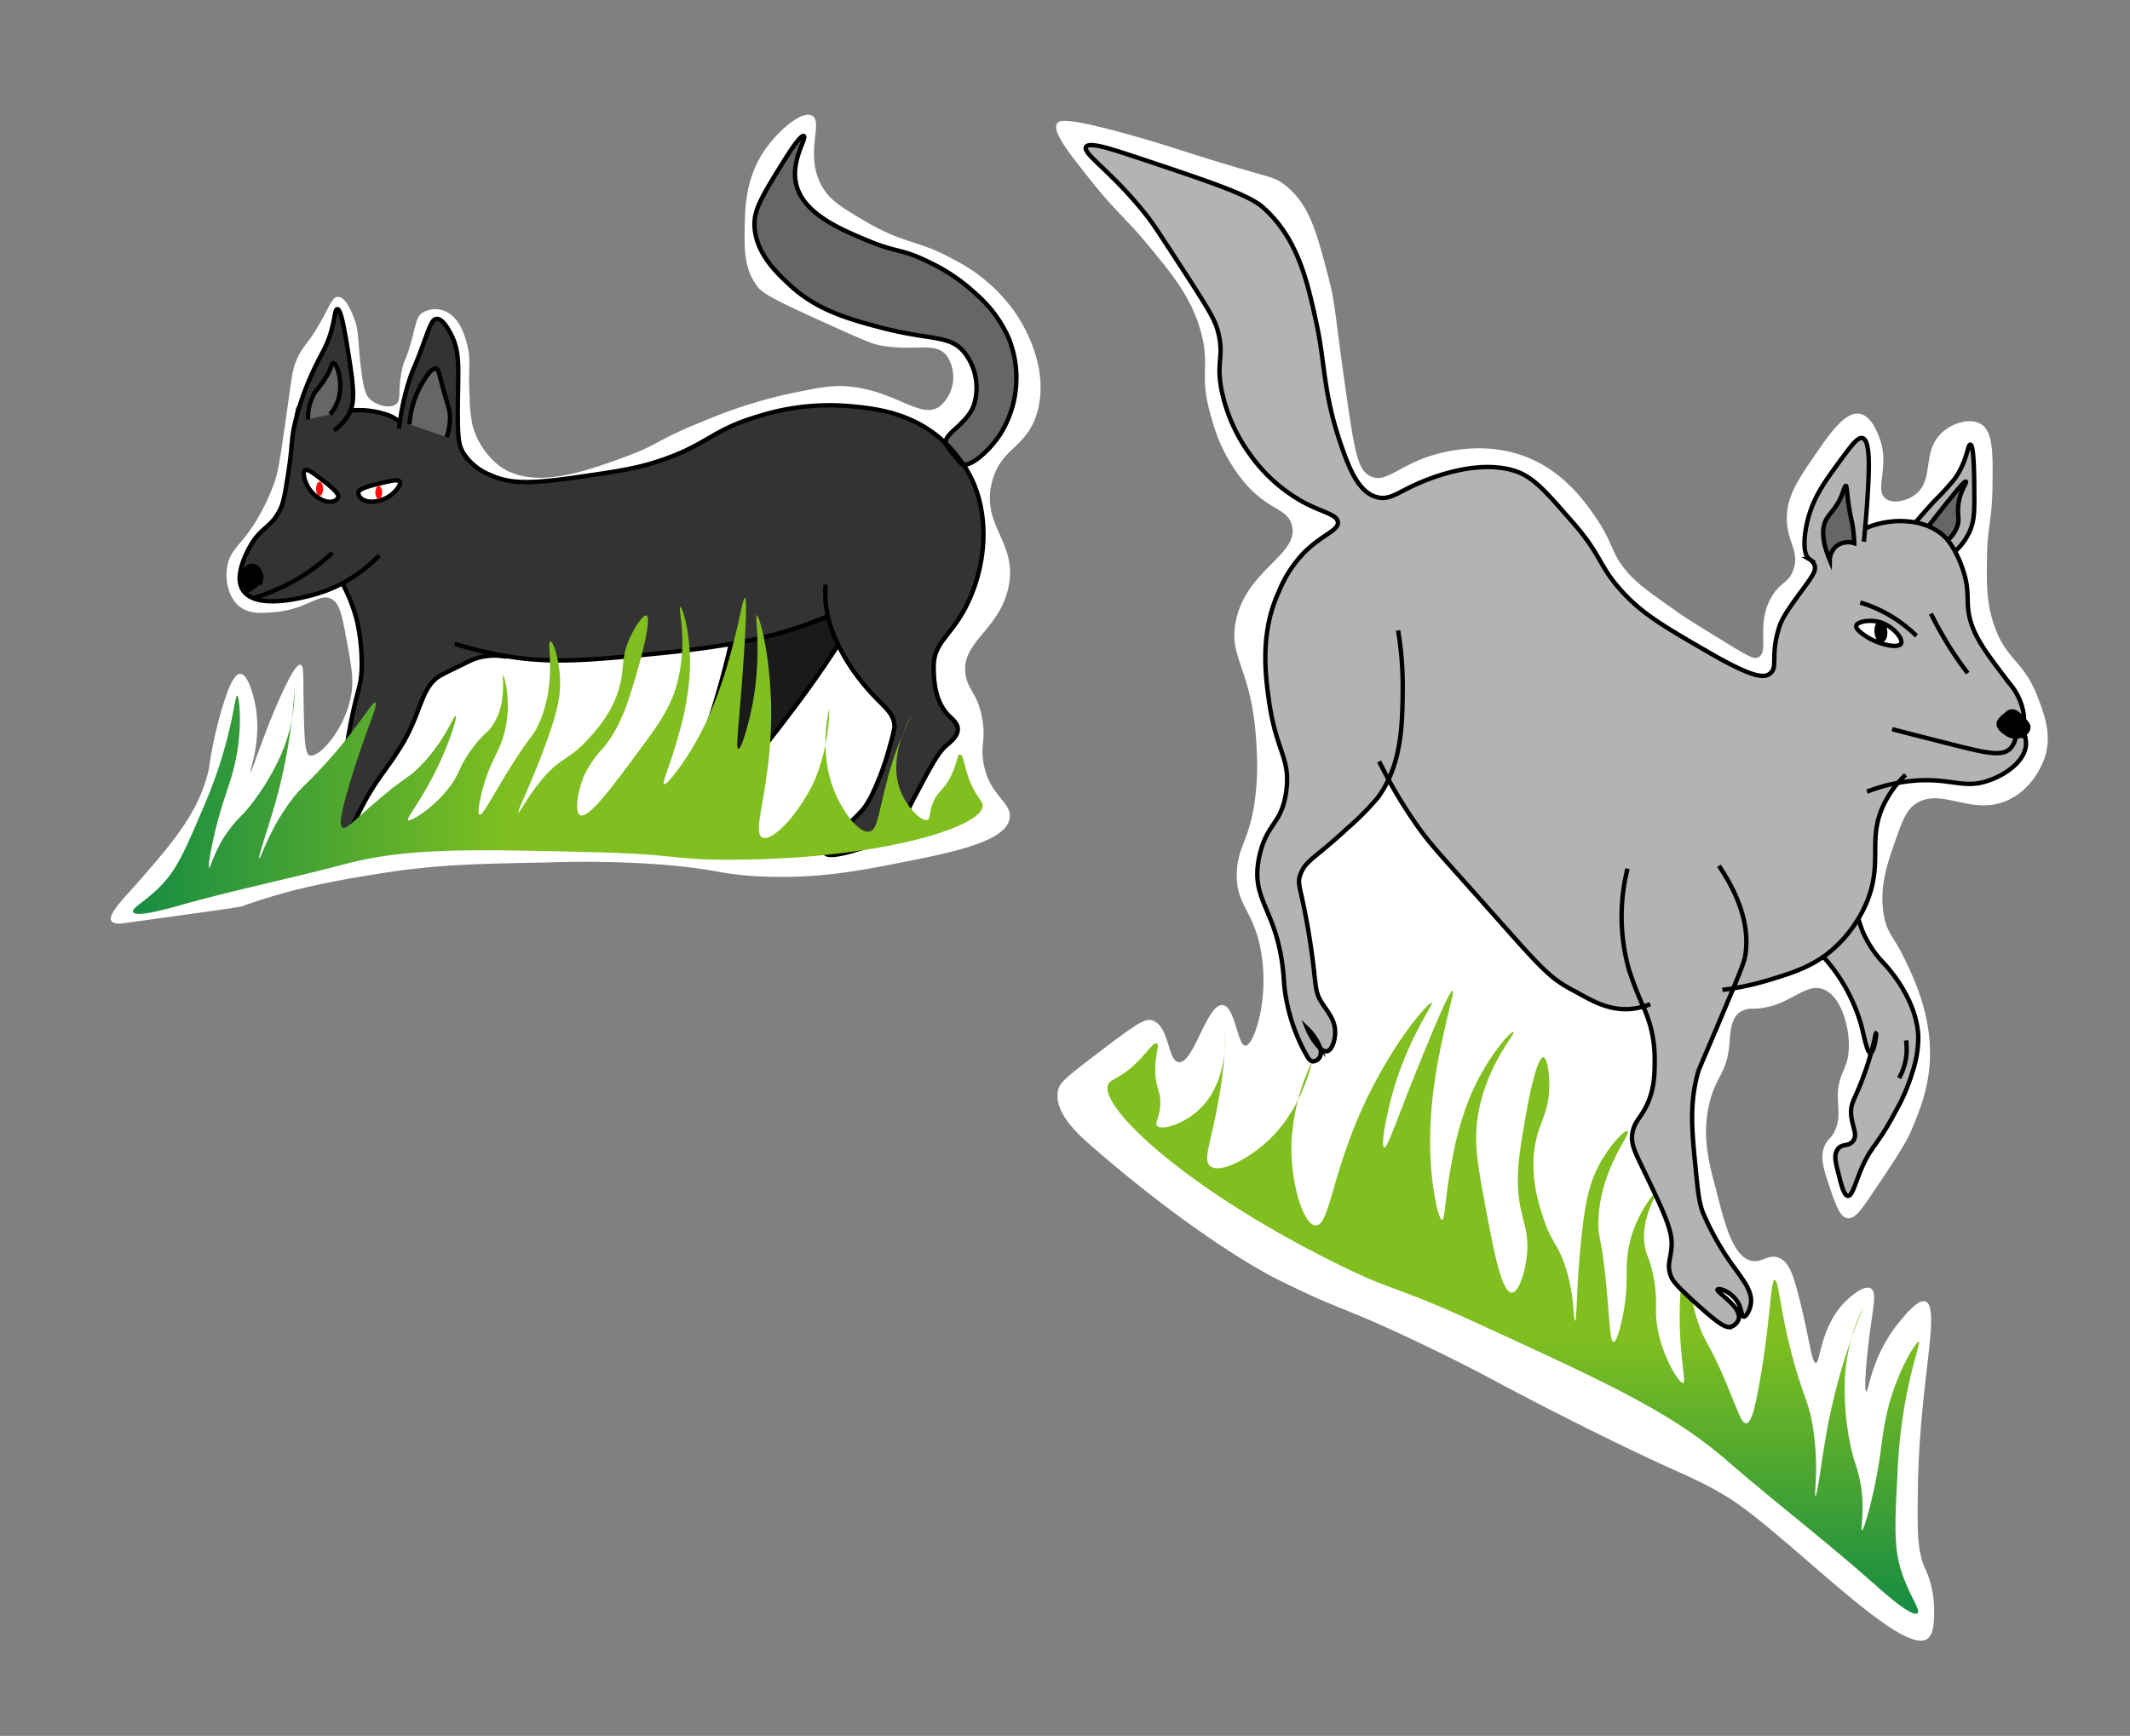 <svg id="Capa_1" data-name="Capa 1" xmlns="http://www.w3.org/2000/svg" xmlns:xlink="http://www.w3.org/1999/xlink" viewBox="0 0 363.57 296.36"><rect x="0" y="0" width="363.57" height="296.36" fill="#808080" stroke="none"/><defs><style>.cls-1,.cls-6{fill:#fff;}.cls-2{fill:#1a1a1a;}.cls-3,.cls-9{fill:#666;}.cls-4{fill:#333;}.cls-5{fill:none;}.cls-5,.cls-6,.cls-8,.cls-9{stroke:#000;stroke-miterlimit:10;stroke-width:0.75px;}.cls-7{fill:url(#Degradado_sin_nombre_57);}.cls-10{fill:#fa0f0c;}.cls-11{fill:url(#Degradado_sin_nombre_57-2);}.cls-12{fill:#b3b3b3;}</style><linearGradient id="Degradado_sin_nombre_57" x1="22.62" y1="129.04" x2="167.64" y2="129.04" gradientUnits="userSpaceOnUse"><stop offset="0" stop-color="#168c43"/><stop offset="0.45" stop-color="#80bf1f"/></linearGradient><linearGradient id="Degradado_sin_nombre_57-2" x1="258.28" y1="275.51" x2="258.28" y2="169.16" xlink:href="#Degradado_sin_nombre_57"/></defs><title>leyendas 2 del mapa</title><path class="cls-1" d="M21.17,157.61c13.13-1.81,19.7-2.72,20.1-2.87,8.5-3.05,15.52-4.32,23.59-5.61,9.65-1.55,16.81-1.66,28.47-1.88a177.45,177.45,0,0,1,19.85.38c9.49.78,9.7,1.69,16.72,2,9.44.42,16.36-.89,23.23-2.24,9.37-1.84,18.64-3.66,19.22-7.74.39-2.75-3.55-3.76-4.49-9.49-.52-3.16.48-4-.25-7.74-.8-4-2.26-4.47-2.75-7-1.1-5.72,5.59-7.65,7.24-15,1.77-7.85-4.77-10.59-2.75-18.23,1.61-6,6-5.6,7.75-12,2.1-7.88-2.82-15.33-3.75-16.73a28.56,28.56,0,0,0-10.74-9.24c-5.78-3.24-8.06-2.42-15-6.49-4.09-2.41-6.16-3.67-7.49-6.25-2.75-5.33.45-10.67-1.5-11.73-1.74-.95-5.74,2.53-8,5.74-3.31,4.74-3.42,9.79-3.49,12.74-.1,4.06-.17,7.47,2,10.48.8,1.11,1.68,1.86,10.23,5.74,6.21,2.82,9.32,4.23,10.74,4.5,6.1,1.13,9.47-.71,11.49,1.75a6.59,6.59,0,0,1-1.25,8.74c-3.37,2.22-7.57-2.93-16-3.5-2.58-.17-4.89.3-9.49,1.25a81.48,81.48,0,0,0-14.23,4.49c-8.81,3.51-8,4.14-13.74,6.25-7.07,2.59-15.65,5.73-21.47,1.74a13.23,13.23,0,0,1-4.74-7,23.1,23.1,0,0,1-.5-4.74c-.31-5.68.26-6.32-.38-8.87-.37-1.48-1.26-5-4-6a4.16,4.16,0,0,0-3.75.38c-.94.69-.94,1.57-1.75,4.49-1,3.82-1.33,3.32-1.74,5.49-.67,3.49,0,4.87-1,5.62s-3.16.24-4.37-.87c-.67-.61-1.22-1.53-1.75-7-.37-3.85-.24-4.9-1-6.87-.34-.87-1.41-3.65-2.74-3.62-.93,0-1.33,1.36-2.88,4.12-2.31,4.14-3,4-4.12,6.49-.7,1.59-.82,2.52-1.49,7.37-1.53,11-1.83,12.3-2.5,14.1a37.25,37.25,0,0,1-3.25,6.62c-2.48,3.84-4.08,4.45-4.62,7.12-.45,2.24,0,5.35,2,7,1.73,1.4,4,1.19,6.12,1,5.63-.52,7.45-3.32,9.61-2.25,1.43.71,1.83,2.85,2.62,7.12s1.24,6.64.75,9.36c-1.05,5.82-5.53,10.83-7.11,10.24-.82-.31-.89-3.29-1-9.24-.08-4.28.07-6.09-.5-6.24-.85-.23-2.52,3.41-3.75,6.11C44.75,126,43,131.83,42.76,131.77s2.06-5.44.75-11.73c-.13-.62-1.06-5-2.49-5-1.23,0-2.25,3.12-3.12,5.87a73.21,73.21,0,0,0-2.25,10.36c-1.52,7.09-6.11,12.44-11,18.11-3.07,3.57-6.39,6.67-5.62,7.86C19.43,157.84,20.68,157.68,21.17,157.61Z"/><path class="cls-2" d="M142.55,108.93c.18.44.38.85.57,1.25l-.08,0c-.46.72-1.15,1.76-2,3-2.7,4-5,7.11-8.2,11.22-7.73,10-6.76,8.25-8.19,10.47-3.93,6-4.66,9.25-7.56,9.7-2.24.37-4.9-1.08-5.29-2.79s1.78-3.11,4-5.94c1.76-2.24,2.84-5.42,5-11.76a144.79,144.79,0,0,0,4-14.21,71.09,71.09,0,0,0,11.56-2.84c2.07-.7,3.79-1.37,5-1.89.05.23.1.47.17.71A21,21,0,0,0,142.55,108.93Z"/><path class="cls-3" d="M128.79,37.94c.08-2.49,1.67-5.06,4.84-10.18.67-1.07,3-4.81,3.57-4.54s-2.26,4.21-1.29,8.25c1.2,5.08,7.82,7.81,12.45,9.71s5.56,1.26,10.21,3.57a31,31,0,0,1,8.07,5.49,21.44,21.44,0,0,1,5.52,7.46,18.17,18.17,0,0,1-1.46,16.49c-1.91,2.84-4.85,5.4-6.26,5.1h0a20.69,20.69,0,0,0-3-3.63c-.29-1.66,3.47-3.16,4.74-6.31a9.78,9.78,0,0,0-1.47-9.06c-2.5-3.22-5.75-2.1-14.39-4.38C145,54.5,139.46,53,134.77,48.64,132.67,46.67,128.61,42.9,128.79,37.94Z"/><path class="cls-4" d="M57.6,52.78c.7-.05,1.43,4.7,2.09,8.89.77,4.92.78,6.89.16,8.41a14.75,14.75,0,0,1,5.64.55,6.57,6.57,0,0,1,1.65.65,6.11,6.11,0,0,1,1.1.78h0a41.6,41.6,0,0,1,1.79-7.69c.6-1.75.52-1.13,1.84-4.64,1.42-3.8,1.76-5.18,2.59-5.28,1.14-.15,2.32,2.27,2.59,2.8,1.53,3.14,1.11,5.67,1.07,12.94,0,4.57.13,5.84,1,7.24a9.77,9.77,0,0,0,4.54,3.66c3.18,1.45,6.43,1.6,14.46.43,6.51-.93,9.76-1.41,13.27-2.47,9.36-2.88,9.59-5.5,18.12-8A40.23,40.23,0,0,1,145,69.34c4.13.37,10.46,1,15.86,5.82l.53.5a.53.53,0,0,0,0,.16,17.8,17.8,0,0,0,1.52,2,10.37,10.37,0,0,0,1.23,1.41l.21.07h0a20.41,20.41,0,0,1,1.74,3.2c3.07,7.27,1.66,16.08-1.94,22.23-2.42,4.13-4.77,5.24-4.86,8.84,0,1.38-.15,5.93,2.59,8.64.6.58,1.48,1.24,1.52,2.26,0,1.26-1.2,2.15-2.06,2.92-1.38,1.21-2.68,3.69-5.29,8.63-2.25,4.27-2.09,5.05-3.66,6.36-1.41,1.18-2.83,1.63-5.18,2.38-1.4.44-5.93,1.88-6.47.86-.43-.78,1.64-2.77,3.24-4.32a26.64,26.64,0,0,0,3.34-3.23,15.67,15.67,0,0,0,1.72-3,45.61,45.61,0,0,0,2.81-7.88,24.28,24.28,0,0,0,.75-3.12c-.09-3-2.72-3.59-6.68-9.07a31.62,31.62,0,0,1-2.89-4.79c-.19-.4-.39-.81-.57-1.25a21,21,0,0,1-1.07-3c-.07-.24-.12-.48-.17-.71-1.22.52-2.94,1.19-5,1.89a71.09,71.09,0,0,1-11.56,2.84c-3.2.55-7.15,1.1-12.07,1.59-11.9,1.2-18.38,1.81-26.25.5l0,.11a10.32,10.32,0,0,0-5.38.36c-.44.15-1,.43-2.15,1-.44.21-2.9,1.39-3.72,1.86-3.4,2-3.16,6.43-6.82,12.23-1.84,2.93-2.19,3.19-4.27,6.22a51.3,51.3,0,0,0-3.15,5.66c-.89,1.71-1.22,2.51-2.19,3.24-1.38,1-3.7,1.64-4.75.67s0-3.84.65-5.61c1.24-3.12,2.48-3.7,3.68-6.47.64-1.53.53-2,1.24-6,1.36-7.75,2.11-7.72,2.2-11.39a33.53,33.53,0,0,0-.85-8.09,28.71,28.71,0,0,0-2.44-6.21,24.4,24.4,0,0,1-4.74,1.89c-1.63.46-10.07,2.81-12.3-.8C39.78,98,42.68,93.29,43,92.75c1.79-2.84,3.35-2.77,4.8-5.73.6-1.17.86-2.78,1.36-5.93.83-5.25.48-5.76,1.13-8.58a46.65,46.65,0,0,1,2.76-8.25c1.74-4,2.87-5,3.71-8.58C57.2,53.92,57.25,52.79,57.6,52.78Z"/><path class="cls-5" d="M64.72,94.86a26.25,26.25,0,0,1-6.27,4.73,24.4,24.4,0,0,1-4.74,1.89c-1.63.46-10.07,2.81-12.3-.8C39.78,98,42.68,93.29,43,92.75c1.79-2.84,3.35-2.77,4.8-5.73.6-1.17.86-2.78,1.36-5.93.83-5.25.48-5.76,1.13-8.58a46.65,46.65,0,0,1,2.76-8.25c1.74-4,2.87-5,3.71-8.58.42-1.76.47-2.89.82-2.9.7-.05,1.43,4.7,2.09,8.89.77,4.92.78,6.89.16,8.41a5.65,5.65,0,0,1-.31.66A8.15,8.15,0,0,1,57,73.49"/><path class="cls-5" d="M59.64,70.09h.21a14.75,14.75,0,0,1,5.64.55,6.57,6.57,0,0,1,1.65.65,6.11,6.11,0,0,1,1.1.78"/><path class="cls-5" d="M164.44,79.29a20.41,20.41,0,0,1,1.74,3.2c3.07,7.27,1.66,16.08-1.94,22.23-2.42,4.13-4.77,5.24-4.86,8.84,0,1.38-.15,5.93,2.59,8.64.6.58,1.48,1.24,1.52,2.26,0,1.26-1.2,2.15-2.06,2.92-1.38,1.21-2.68,3.69-5.29,8.63-2.25,4.27-2.09,5.05-3.66,6.36-1.41,1.18-2.83,1.63-5.18,2.38-1.4.44-5.93,1.88-6.47.86-.43-.78,1.64-2.77,3.24-4.32a26.64,26.64,0,0,0,3.34-3.23,15.67,15.67,0,0,0,1.72-3,45.61,45.61,0,0,0,2.81-7.88,24.28,24.28,0,0,0,.75-3.12c-.09-3-2.72-3.59-6.68-9.07a31.62,31.62,0,0,1-2.89-4.79c-.19-.4-.39-.81-.57-1.25a21,21,0,0,1-1.07-3c-.07-.24-.12-.48-.17-.71a18,18,0,0,1-.38-5.44"/><path class="cls-5" d="M68.11,73.22c0-.4.09-.79.15-1.16a41.6,41.6,0,0,1,1.79-7.69c.6-1.75.52-1.13,1.84-4.64,1.42-3.8,1.76-5.18,2.59-5.28,1.14-.15,2.32,2.27,2.59,2.8,1.53,3.14,1.11,5.67,1.07,12.94,0,4.57.13,5.84,1,7.24a9.77,9.77,0,0,0,4.54,3.66c3.18,1.45,6.43,1.6,14.46.43,6.51-.93,9.76-1.41,13.27-2.47,9.36-2.88,9.59-5.5,18.12-8A40.23,40.23,0,0,1,145,69.34c4.13.37,10.46,1,15.86,5.82l.53.5a20.69,20.69,0,0,1,3,3.63"/><path class="cls-5" d="M141.5,105.12l-.19.08c-1.22.52-2.94,1.19-5,1.89a71.09,71.09,0,0,1-11.56,2.84c-3.2.55-7.15,1.1-12.07,1.59-11.9,1.2-18.38,1.81-26.25.5l-1.58-.28a69.2,69.2,0,0,1-7.24-1.84"/><path class="cls-5" d="M164.44,79.29c1.41.3,4.35-2.26,6.26-5.1a18.17,18.17,0,0,0,1.46-16.49,21.44,21.44,0,0,0-5.52-7.46,31,31,0,0,0-8.07-5.49c-4.65-2.31-5.49-1.61-10.21-3.57s-11.25-4.63-12.45-9.71c-1-4,1.89-8,1.29-8.25s-2.9,3.47-3.57,4.54c-3.17,5.12-4.76,7.69-4.84,10.18-.18,5,3.88,8.73,6,10.7C139.46,53,145,54.5,150.31,55.91c8.64,2.28,11.89,1.16,14.39,4.38a9.78,9.78,0,0,1,1.47,9.06c-1.27,3.15-5,4.65-4.74,6.31a.53.53,0,0,0,0,.16,17.8,17.8,0,0,0,1.52,2,10.37,10.37,0,0,0,1.23,1.41l.21.07Z"/><path class="cls-5" d="M86.4,112.13a10.32,10.32,0,0,0-5.38.36c-.44.15-1,.43-2.15,1-.44.21-2.9,1.39-3.72,1.86-3.4,2-3.16,6.43-6.82,12.23-1.84,2.93-2.19,3.19-4.27,6.22a51.3,51.3,0,0,0-3.15,5.66c-.89,1.71-1.22,2.51-2.19,3.24-1.38,1-3.7,1.64-4.75.67s0-3.84.65-5.61c1.24-3.12,2.48-3.7,3.68-6.47.64-1.53.53-2,1.24-6,1.36-7.75,2.11-7.72,2.2-11.39a33.53,33.53,0,0,0-.85-8.09,28.71,28.71,0,0,0-2.44-6.21"/><path class="cls-5" d="M124.75,109.85s0,.05,0,.08a144.79,144.79,0,0,1-4,14.21c-2.13,6.34-3.21,9.52-5,11.76-2.21,2.83-4.39,4.16-4,5.94s3,3.16,5.29,2.79c2.9-.45,3.63-3.68,7.56-9.7,1.43-2.22.46-.45,8.19-10.47,3.17-4.11,5.5-7.23,8.2-11.22.85-1.26,1.54-2.3,2-3"/><path class="cls-6" d="M57,85.55c-1.43.56-3.68-.86-4.61-2.75-.42-.84-.78-2.19-.33-2.51s1.39.45,3.32,1.94c2.32,1.8,2.44,2.35,2.35,2.67A1.13,1.13,0,0,1,57,85.55Z"/><path class="cls-6" d="M61.56,85c1.07,1.1,3.7.73,5.33-.61.73-.59,1.62-1.67,1.33-2.15s-1.45-.17-3.82.4c-2.85.69-3.19,1.14-3.24,1.47A1.17,1.17,0,0,0,61.56,85Z"/><path class="cls-7" d="M27.76,150.9c2.62-2.78,4-6.16,6.91-12.94a81.32,81.32,0,0,0,3-8c2.16-6.85,2.46-11.25,2.81-11.22s1.12,6-.65,12.73c-.94,3.56-2.34,6.47-3.67,13-.65,3.18-.55,3.63-.43,3.67s.78-2.33,2.37-5a22.12,22.12,0,0,1,3.45-4.21,39.92,39.92,0,0,0,5.94-9.06,27.66,27.66,0,0,0,2.8-12.41,92.62,92.62,0,0,1-4.1,22.33c-.76,2.5-2.16,6.71-1.94,6.8s1.57-4.66,5.29-9.71c1.83-2.48,2.5-2.68,5.5-5.94,6-6.46,8.51-11.31,9.06-11s-1.86,5.17-4.53,14.24c-1.49,5.07-1.69,6.78-1.08,7.12s2-1.25,5.83-4.53c4.76-4.13,5.13-3.66,7.44-6,4.29-4.4,5.67-8.7,6-8.52s-1,4.48-3.23,9.06c-2.79,5.69-5.25,8.4-4.86,8.74s6.14-3.1,8.53-8.09a21.19,21.19,0,0,1,3.66-5.72c.69-.75,1-1,1.41-1.41,3.45-3.57,2.42-9.6,2.59-9.6s2,5.88-.44,11.92c-.86,2.1-2.2,4.11-3.18,8.15-.2.85-.86,3.58-.38,3.78s1.92-2.59,4.59-7c4.11-6.73,4.38-6,5.5-8.47,3.24-7.16,1.27-14.06,2-14.13.47,0,1.42,2.83,1.62,6s-.38,5.91-2.32,11.27c-2.53,7-5,11.79-4.75,11.92S90,136,92.71,132.83c3-3.48,4.13-3,7.07-6,1.72-1.79,5.3-5.53,6.26-10.9.42-2.39.16-4.22,1.51-7.12.84-1.81,2.25-3.93,2.8-3.72.87.33-.66,6.34-1.45,9.06-1.71,5.87-2.82,9.68-5.91,13.52a17.61,17.61,0,0,0-3.32,4.85c-1.07,2.58-1.64,6.14-.65,6.64,1.36.68,5.25-4.53,8.58-9,4.38-5.86,6.56-8.79,7.77-12.79,2.24-7.44.3-13.71.73-13.75s2,5.21,1.62,11.57a47.35,47.35,0,0,1-1.78,9.87c-1.49,5.6-3,8.58-2.59,8.82s3.21-3.28,5.42-7.2c4.07-7.24,5.9-14.78,7-19.26.74-3.17,1.11-5.37,1.37-5.34.5.06-.06,8.17-.32,12-.61,8.91-1.3,13.67-.81,13.76s1.27-2.69,1.86-5c2.47-9.77.92-17.75,1.29-17.8s1.89,5,2.35,12.71c.9,15.14-3.53,24.25-1.37,25.24,1.74.8,6.52-4.34,9-10a33,33,0,0,0,2.42-12s-1.89,7,.73,13.76c1.42,3.67,4.28,7.64,6.15,7.2,1.3-.31,1.39-2.58,2.75-7.77a55.17,55.17,0,0,1,4.37-12s-4.11,6.63-1.94,12.62c1.11,3,3.73,5.58,4.69,5.18.55-.23.2-1.26,1-3.08.7-1.63,1.36-1.72,2.43-3.4,1.65-2.59,1.53-4.7,2.11-4.69s.66,1.64,1.45,3.88c1.21,3.41,2.43,3.91,2.43,4.86,0,3.61-17,9-41.91,9.22-11.08.12-9.52-.92-24.93-1.29-21-.5-31.49-.75-42.23,2.1-9.3,2.47-18.74,4.37-28,7-1.9.53-7.5,2.12-7.93,1.13C22.34,155,25,153.89,27.76,150.9Z"/><path class="cls-5" d="M43.38,102.06a34,34,0,0,0,6.72-2.83,33.31,33.31,0,0,0,6.63-4.86"/><path class="cls-8" d="M43.31,96.62c-.72-.16-1.34.48-1.62.77-.14.14-.95,1-.73,1.74,0,.17.09.14.56.85s.43.72.57.77.32.08,1.5-.81c.8-.61.88-.78.93-.89a1.79,1.79,0,0,0-.16-1.38C44.23,97.4,43.92,96.76,43.31,96.62Z"/><path class="cls-9" d="M52.58,71.63a8.29,8.29,0,0,1,1.21-4.69A20.18,20.18,0,0,0,56,63.78c.59-1.2.62-1.77.89-1.78.6,0,1.62,2.91,1,5.67a7.66,7.66,0,0,1-1.54,3.07"/><path class="cls-9" d="M69.89,72.44a16.12,16.12,0,0,1,1.38-5.5c.14-.3,2-4.24,3.16-4,.47.1.47.77,1.37,4,.72,2.59.91,2.87,1,3.89a9.63,9.63,0,0,1-.56,3.8"/><ellipse class="cls-10" cx="54.55" cy="83.44" rx="0.6" ry="1.21"/><ellipse class="cls-10" cx="64.65" cy="84.08" rx="0.58" ry="1.13"/><path class="cls-1" d="M328.9,279.84c-4.63,2.87-24.33-18.33-34.2-24.35-1.47-.89-3-1.71-3-1.71-3.86-2.06-7.17-3.1-21.51-10.27S255,235.42,244.64,230.4c-16-7.79-15-6.13-27.34-12.36,0,0-12.69-6.4-31.09-22.47-2.16-1.89-6.39-5.67-5.62-9.37.27-1.3,1-2,6.74-6.36,7-5.34,8.12-6,9.37-5.62,3,1,2.54,6.9,4.49,7.12,2.59.28,4.78-10,7.49-9.74,2.17.18,2.54,7,3.93,6.93s4.1-7.82,2.63-16.11c-1.29-7.23-4.43-7.9-4.12-13.67.22-4.24,2-5.12,3-11.61a44.15,44.15,0,0,0,.38-9.17c-.56-13.9-4.91-15.38-3.56-21.92,1.84-8.94,11-11.38,9.55-16.47-.84-2.88-3.84-2.33-8-7.12a28,28,0,0,1-5.62-10.86c-2.44-7.74-.07-9-2.06-15.54-1.7-5.61-4.83-9.38-9.18-14.61-3.5-4.22-5.34-5.42-9.92-11.24-3.74-4.75-6.15-7.85-5.25-9.17.35-.5,1.38-1.07,12,1.87,4.55,1.26,7.6,2.26,10.49,3.18,13.92,4.44,14.26,3.86,16.29,5.43,4.23,3.29,5.43,7.88,7.49,15.73,1.35,5.18,1.14,7.06,3.37,22.1,1.22,8.26,1.78,11.06,3.93,12,2.8,1.2,4.91-2.24,11.61-3.94,1.76-.44,8.2-2,14.8.57,6.88,2.65,10.71,8.53,12.36,11,2.75,4.23,2.17,5.56,5.24,9,1.6,1.8,3.94,3.45,8.61,6.74,1.3.92,3.55,2.3,8.05,5.06,3.88,2.37,4.7,2.81,5.44,2.43,1.93-1-.48-5.61,2.24-10.29,1.52-2.62,2.94-2.33,3.75-4.69,1.05-3.07-1-4.53-1.13-8.42S306.81,82,310,77.4c2.43-3.51,5-7.23,7.49-6.74,1.78.35,2.74,2.68,3.18,3.75,2.08,5-.78,9.1,1.13,10.67,1.18,1,3.57.49,5-.56,3.48-2.46,1.13-7.44,4.69-10.67,1.78-1.63,4.74-2.53,6.55-1.5,2.14,1.21,2.14,4.79,2.06,10.67s-.86,6.9-.94,12c-.07,4.54-.12,8,1.31,12,2.15,5.92,5.05,5.74,7.49,12.36,1.09,2.92,2.21,6.1,1.13,9.74-.11.36-1.67,5.34-6.37,7.49-6.31,2.88-11.46-2.48-15.92.75-1.5,1.09-2.18,3-3.55,6.93-1.05,3-2.55,7.23-1.69,12,.6,3.3,1.71,3.43,3.93,8.24,1.41,3,4.05,8.74,3.94,15.73-.09,5.32-1.74,9.26-3.19,12.74-1,2.34-3,5.37-7.11,11.42-1.53,2.26-2.58,3.7-3.75,3.56-1.34-.17-2.07-2.32-3.18-5.62-.95-2.83-1.59-4.8-.75-6.74.51-1.19,1-1.09,1.68-2.44,1-2,.62-3.75.57-5.61-.12-4.29,1.68-4.73,1.87-8.43s-1.31-9.24-4.5-10.3-5.9,3.29-11.79,3.37a3.89,3.89,0,0,0-2.25.56c-1.72,1.17-1.67,3.76-1.87,5.81-.49,4.77-2.26,5.12-3.37,9.73-1.35,5.54-.07,10.3.93,14.05,1.31,4.89,2.74,12.33,6.37,12.92,1.75.28,2.77-1.21,4.49-.56s2.41,2.74,3.19,5.62c2.05,7.62,2.39,12.32,3.18,12.36s.73-6.55,5.43-10.87c.35-.32,2.77-2.54,3.93-1.87s.35,3.17-.37,9.36c-.48,4.12-.76,8.17-.38,8.24s.93-6.07,5.44-11.61c1.37-1.69,3.42-4.21,4.68-3.74,2.63,1-1.05,14.05-1.31,31.65-.11,6.94-.14,10.48,1,13.43a16.91,16.91,0,0,1,1.76,7.35C330.16,276.83,330.1,279.09,328.9,279.84Z"/><path class="cls-11" d="M324.47,268c-1.27-4.12-1-8.27-.58-16.56a91.84,91.84,0,0,1,.9-9.6c1.21-8,3.09-12.64,2.72-12.78s-4.12,5.53-5.66,13.24c-.82,4.07-.84,7.72-2.7,15-.92,3.55-1.24,4-1.39,3.93s.37-2.74.06-6.21a24.92,24.92,0,0,0-1.42-6,45.08,45.08,0,0,1-1.52-12.14,31.17,31.17,0,0,1,3.31-14,104.43,104.43,0,0,0-6.92,24.69c-.47,2.92-1.13,7.89-1.4,7.86s.72-5.5-.55-12.48c-.63-3.42-1.21-4-2.64-8.75-2.84-9.51-3-15.7-3.74-15.66s-.67,6.17-2.46,16.7c-1,5.88-1.65,7.71-2.44,7.76s-1.45-2.28-3.66-7.49c-2.79-6.55-3.39-6.26-4.56-9.82-2.16-6.59-1.44-11.64-1.9-11.65s-1.21,5-1.21,10.8c0,7.17,1.16,11.13.59,11.28-.75.2-4.7-6.19-4.64-12.44a24.08,24.08,0,0,0-.88-7.62c-.32-1.1-.54-1.53-.73-2.12-1.73-5.34,2.31-10.95,2.14-11s-5,4.94-5.48,12.31c-.16,2.56.2,5.27-.81,9.85-.21,1-.9,4.06-1.49,4s-.66-3.58-1.2-9.34c-.83-8.87-1.48-8.26-1.38-11.32.27-8.87,5.68-14.9,5-15.33-.45-.28-2.85,2.17-4.63,5.32s-2.55,6.19-3.24,12.59c-.91,8.36-.78,14.45-1.1,14.46s-.09-3.49-1.3-8c-1.35-5-2.71-5.07-4.17-9.64-.86-2.67-2.64-8.24-.95-14.16.76-2.64,1.93-4.37,2-8,.05-2.26-.33-5.11-1-5.17-1.05-.09-2.48,6.76-3,9.92-1.18,6.8-2,11.21-.71,16.64.47,2.09,1.12,3.78.95,6.57-.19,3.15-1.37,7-2.63,7.05-1.72,0-3.08-7.19-4.25-13.36-1.53-8.12-2.3-12.18-1.54-16.83,1.42-8.67,6.5-14.06,6.09-14.32s-4.57,4.32-7.38,10.94a52.94,52.94,0,0,0-3.1,10.9c-1.27,6.42-1.18,10.21-1.74,10.23s-1.64-4.91-1.93-10c-.54-9.36,1.34-17.92,2.49-23,.81-3.58,1.54-6,1.26-6.1-.54-.18-4,8.32-5.66,12.4-3.8,9.33-5.46,14.5-6,14.35s0-3.36.6-6c2.35-11.14,7.87-18.47,7.52-18.7s-4.39,4.12-8.69,11.72c-8.42,14.92-8.45,26.36-11.13,26.3-2.17-.05-4.46-7.64-4.13-14.64a37.38,37.38,0,0,1,3.48-13.35s-1.53,8-7.57,13.59c-3.25,3-8.13,5.64-9.81,4.26-1.16-1-.12-3.3,1.06-9.25,1.81-9.05,1.53-14.31,1.51-14.32s.89,8.78-4.29,13.77c-2.64,2.56-6.55,3.82-7.33,2.93-.45-.5.42-1.37.54-3.6.1-2-.53-2.42-.78-4.65-.38-3.46.78-5.54.2-5.81s-1.49,1.34-3.41,3.22c-2.91,2.86-4.4,2.75-4.87,3.72-1.79,3.67,12.8,17.54,38,30.16C238.3,220.86,237.23,219,253,226.3c21.55,9.9,32.33,14.86,41.81,23.09,8.21,7.11,16.85,13.72,25,20.95,1.66,1.48,6.56,5.86,7.48,5.08C327.94,274.87,325.84,272.43,324.47,268Z"/><path d="M345.29,124.76a9.44,9.44,0,0,0,.17-1.84c.53.57.79.92.77,1.34a1.46,1.46,0,0,1-.73,1A3.52,3.52,0,0,0,345.29,124.76Z"/><path d="M345.29,124.76a3.52,3.52,0,0,1,.21.52,1.87,1.87,0,0,1-.39.22C345.18,125.27,345.23,125,345.29,124.76Z"/><path d="M345.29,124.76c-.06.27-.11.51-.18.74a2.52,2.52,0,0,1-.89.24h-.13c.16-.9.14-1.67.48-1.69S345,124.31,345.29,124.76Z"/><path d="M345.24,122.69c.08.08.14.16.22.23a9.44,9.44,0,0,1-.17,1.84c-.25-.45-.52-.72-.72-.7s-.32.79-.48,1.69a2.84,2.84,0,0,1-1.74-.62c-.4-.28-1.22-.84-1.18-1.56,0-.48.39-.81,1-1.36s.83-.71,1.22-.74C344,121.4,344.56,122,345.24,122.69Z"/><path class="cls-3" d="M333,85c1.25-1.55,2.36-2.92,2.58-2.77s-1.23,1.85-1.34,4.56c-.06,1.28.23,1.8-.08,2.88a5.37,5.37,0,0,1-1.69,2.53h0a7.72,7.72,0,0,0-.84-.86,9.42,9.42,0,0,0-2.39-1.47l.11-.24C330.22,88.48,331.45,86.89,333,85Z"/><path class="cls-12" d="M336.35,75.91C337,76,337,80,337,85.3c0,2.35-.06,4.11-1.08,6A9.7,9.7,0,0,1,333.84,94l-.17.09a11.78,11.78,0,0,0-1.24-1.87h0a5.37,5.37,0,0,0,1.69-2.53c.31-1.08,0-1.6.08-2.88.11-2.71,1.6-4.4,1.34-4.56S334.23,83.46,333,85c-1.53,1.88-2.76,3.47-3.67,4.63l-.11.24a12,12,0,0,0-2.2-.66v-.07c.7-.84,1.82-2.13,3.25-3.68a43.76,43.76,0,0,0,3.34-3.65C335.91,78.64,335.82,75.86,336.35,75.91Z"/><path d="M320.93,106.35c.41,0,.78.62.84,1.43s-.2,1.51-.61,1.55-.76-.62-.83-1.43S320.53,106.38,320.93,106.35Z"/><path class="cls-1" d="M321.77,107.78c-.06-.81-.43-1.46-.84-1.43s-.66.73-.6,1.55.44,1.46.83,1.43S321.84,108.6,321.77,107.78Zm-1-1.64c2.3.66,4.15,3,3.71,3.74s-3.56.24-5.7-1.07c-.48-.3-2.13-1.3-1.94-2S319.13,105.69,320.78,106.14Z"/><path class="cls-3" d="M311.77,88.58c.66-1.15,1.92-2.1,2.77-4.52.19-.54.36-1.15.54-1.14s.18,1.53.6,4.08c.19,1.1.33,1.6.49,2.42.05.25.1.58.15,1a21.88,21.88,0,0,1,.18,2.29,3.35,3.35,0,0,0-3,.46,3.2,3.2,0,0,0-1.14,2.44C310.74,91.86,311.09,89.79,311.77,88.58Z"/><path class="cls-12" d="M326.43,183a32.06,32.06,0,0,1-2.95,6.84c-3.11,5.92-4.14,5.71-5.9,10-1,2.43-1.4,4.34-2.14,4.29s-1.1-1.72-1.54-3.44c-.57-2.2-.94-3.62-.19-4.58s1.91-.46,2.62-1.39-.21-2.39-.36-4.49.67-2.49,2.25-6.91c.51-1.39.89-2.63,1.18-3.66.57-.37.94-3.32.83-3.34s-.25,1.22-.83,3.34l-.11,0c-.6,0-1.06-2.72-1.6-4.78a29.42,29.42,0,0,0-6.39-11.53l-.05-.06q.24-.15.48-.33a21.56,21.56,0,0,0,5.49-6.13,16.42,16.42,0,0,0,.91,2.59,18.33,18.33,0,0,0,3.63,5.21c.76.85,5.38,6,5.65,12.21A18.74,18.74,0,0,1,326.43,183Z"/><path class="cls-12" d="M324.49,109.88c.44-.79-1.41-3.08-3.71-3.74-1.65-.45-3.72-.13-3.93.62s1.46,1.75,1.94,2C320.93,110.12,324.05,110.74,324.49,109.88ZM308.51,89c1-4,2.89-6.68,5.35-10,2.17-3,3.25-4.43,4.07-4.18,1.38.45,1.1,5.56.86,9.75-.05.77-.16,2.61-.36,4.79,0,.3-.05.58-.08.85h.06a14.93,14.93,0,0,1,8.59-1,12,12,0,0,1,2.2.66,9.42,9.42,0,0,1,2.39,1.47,7.72,7.72,0,0,1,.84.86,11.78,11.78,0,0,1,1.24,1.87,18.87,18.87,0,0,1,1,2.16c2.06,5.24.44,6.42,1.94,10.61,1,2.76,2.8,5.14,6.41,9.88a10.4,10.4,0,0,1,2.34,4.83,7.06,7.06,0,0,1,.11,1.36c-.08-.07-.14-.15-.22-.23-.68-.73-1.2-1.29-1.86-1.22-.39,0-.67.27-1.22.74s-1,.88-1,1.36c0,.72.78,1.28,1.18,1.56a2.84,2.84,0,0,0,1.74.62h.13a2.52,2.52,0,0,0,.89-.24,1.87,1.87,0,0,0,.39-.22,4.83,4.83,0,0,1,.31,2c-.23,2.85-3.56,5.06-6.26,6-4.08,1.44-6.17-.25-11.74,0a26.5,26.5,0,0,0-3.76.42,16.73,16.73,0,0,0-2.07,3c-3.42,6.2-.49,10-3.11,16.95a22.11,22.11,0,0,1-7.14,9.47q-.24.18-.48.33c-2.87,2-5.82,2.92-9.09,3.91a48.55,48.55,0,0,1-6.31,1.48L293,175.53c-3,7.16-3,7-3.22,7.77-1.43,5.29-1,9.81-.34,16.28.37,3.75.56,5.61,1.2,7.37a46.84,46.84,0,0,0,5.6,9.75c1.56,2.22,3,4,2.57,6.16-.2.92-.79,2-1.19,1.93s-.29-1.17-.92-2.32c-1-1.86-3.36-2.54-3.54-2.29s4.28,3,3.59,5.1a2.16,2.16,0,0,1-1.14,1.19c-.91.34-2-.21-6.19-4-3.56-3.23-4-3.93-4.28-4.79-.65-1.93.12-2.77.19-5.15s-1.39-5.65-4.36-11.89c-1.86-3.91-2.72-5.31-2.3-7.38.34-1.64,1.16-2.13,2.13-4,1.63-3,1.64-5.94,1.64-8.57a21.2,21.2,0,0,0-1.94-8.8,12.65,12.65,0,0,1-1.95.39c-4.3.45-7.64-1.92-10.18-3.24-4.16-2.18-5.81-4.31-15.1-14.75-8.07-9.09-9.37-10.33-11.93-14.09a81.4,81.4,0,0,1-4.35-7.09,18.12,18.12,0,0,1-1.84,3.09,48.1,48.1,0,0,1-5.25,5.28c-5.52,5.13-7,5.38-7.92,7.77-.68,1.83.09,1.94,1.47,10.43s.72,9.25,2.21,11.56c1,1.49,2.35,3,2.23,5.23,0,1.25-.58,2.82-1.41,3a1.47,1.47,0,0,1-1.11-.48,8.78,8.78,0,0,0-2.22-3.39,10.38,10.38,0,0,0,2.22,3.39,1.9,1.9,0,0,1,0,1.39,1.47,1.47,0,0,1-1.23.83c-.53,0-.87-.65-1-.9a30.93,30.93,0,0,1-3.9-12.16C218.56,155,213.16,154.2,215,146c1.26-5.56,3.74-5.35,4.52-10.88s-1.71-6.73-2.94-15.4c-.64-4.49-1.56-11.7,1.69-18.72a20.75,20.75,0,0,1,4.36-6.7c3-3,5.81-3.63,5.71-5.1s-2.55-1.65-5.91-3.45a27.35,27.35,0,0,1-9.21-8.31,28.18,28.18,0,0,1-4.8-11.11c-.83-4.79.53-5.37-.5-9.5-.49-2-1.19-3.31-5.43-9.84-3.81-5.84-5.71-8.77-6.66-10-6-7.68-11.15-10.73-10.48-11.89.48-.81,3.43.07,8,1.57,13.18,4.4,19.78,6.59,22.2,8.76,6,5.36,7.62,12.83,9.17,20,1.51,7,1.06,11.84,4.37,21.17,1.51,4.24,3.16,7.64,6,8.32,2.09.5,3.4-.78,6.67-2.24,1.36-.61,9.86-4.41,16.69-2.29,3.2,1,5.33,3.53,9.71,8.51,5.45,6.17,4.48,7.58,8.93,12.38,3.5,3.75,7.3,5.93,14.87,10.3,7.2,4.14,9,4.2,10.06,3.49,1.55-1.08,0-3,1.68-8.09.87-2.68,5-7.3,5.85-9.14a1.91,1.91,0,0,0,.18-1.24,2.06,2.06,0,0,0-.91-1.11C307.71,94.71,307.86,91.74,308.51,89Zm6-5c-.85,2.42-2.11,3.37-2.77,4.52s-1,3.28.56,7a3.2,3.2,0,0,1,1.14-2.44,3.35,3.35,0,0,1,3-.46,21.88,21.88,0,0,0-.18-2.29c-.05-.42-.1-.75-.15-1-.16-.82-.3-1.32-.49-2.42-.42-2.55-.31-4.06-.6-4.08S314.73,83.52,314.54,84.06Z"/><path class="cls-5" d="M235.4,130c.45.9,1,1.94,1.59,3.07a81.4,81.4,0,0,0,4.35,7.09c2.56,3.76,3.86,5,11.93,14.09,9.29,10.44,10.94,12.57,15.1,14.75,2.54,1.32,5.88,3.69,10.18,3.24a12.65,12.65,0,0,0,1.95-.39,11.73,11.73,0,0,0,1.18-.42"/><path class="cls-5" d="M277.8,148.31a33.45,33.45,0,0,0,.28,17.33,63,63,0,0,0,2.42,6.25,21.2,21.2,0,0,1,1.94,8.8c0,2.63,0,5.54-1.64,8.57-1,1.84-1.79,2.33-2.13,4-.42,2.07.44,3.47,2.3,7.38,3,6.24,4.46,9.4,4.36,11.89s-.84,3.22-.19,5.15c.29.86.72,1.56,4.28,4.79,4.22,3.82,5.28,4.37,6.19,4a2.16,2.16,0,0,0,1.14-1.19c.69-2.09-3.87-4.71-3.59-5.1s2.51.43,3.54,2.29c.63,1.15.52,2.26.92,2.32s1-1,1.19-1.93c.45-2.12-1-3.94-2.57-6.16a46.84,46.84,0,0,1-5.6-9.75c-.64-1.76-.83-3.62-1.2-7.37-.65-6.47-1.09-11,.34-16.28.19-.74.18-.61,3.22-7.77l2.85-6.77c1.71-4.14,1.86-4.72,2-5.35.58-3.2.42-8.38-4.45-15.6"/><path class="cls-5" d="M294,169c.54-.07,1.15-.15,1.81-.26a48.55,48.55,0,0,0,6.31-1.48c3.27-1,6.22-1.9,9.09-3.91q.24-.15.48-.33a22.11,22.11,0,0,0,7.14-9.47c2.62-6.91-.31-10.75,3.11-16.95a16.73,16.73,0,0,1,2.07-3,15.06,15.06,0,0,1,1.26-1.32"/><path class="cls-5" d="M318.68,135.16a28.48,28.48,0,0,1,9.13-1.94c5.57-.21,7.66,1.48,11.74,0,2.7-.94,6-3.15,6.26-6a4.83,4.83,0,0,0-.31-2,3.52,3.52,0,0,0-.21-.52c-.25-.45-.52-.72-.72-.7s-.32.79-.48,1.69a3.72,3.72,0,0,1-.94,2.09c-1.41,1.43-4.11.79-9.95-.68-4.57-1.15-8.16-2.07-10.23-2.61"/><path class="cls-5" d="M318.41,90.2a14.93,14.93,0,0,1,8.59-1,12,12,0,0,1,2.2.66,9.42,9.42,0,0,1,2.39,1.47,7.72,7.72,0,0,1,.84.86,11.78,11.78,0,0,1,1.24,1.87,18.87,18.87,0,0,1,1,2.16c2.06,5.24.44,6.42,1.94,10.61,1,2.76,2.8,5.14,6.41,9.88a10.4,10.4,0,0,1,2.34,4.83,7.06,7.06,0,0,1,.11,1.36,9.44,9.44,0,0,1-.17,1.84c-.06.27-.11.51-.18.74a4.84,4.84,0,0,1-.14.49"/><path class="cls-5" d="M225.37,179a1.47,1.47,0,0,0,1.11.48c.83-.14,1.36-1.71,1.41-3,.12-2.25-1.28-3.74-2.23-5.23-1.49-2.31-.81-3-2.21-11.56s-2.15-8.6-1.47-10.43c.89-2.39,2.4-2.64,7.92-7.77a48.1,48.1,0,0,0,5.25-5.28,18.12,18.12,0,0,0,1.84-3.09c2.32-4.92,2.39-10.43,2.44-15.49a58,58,0,0,0-.79-10"/><path class="cls-5" d="M225.37,179a8.78,8.78,0,0,0-2.22-3.39A10.38,10.38,0,0,0,225.37,179Z"/><path class="cls-5" d="M318.14,92.48c.06-.56.13-1.35.21-2.29,0-.27.06-.55.08-.85.2-2.18.31-4,.36-4.79.24-4.19.52-9.3-.86-9.75-.82-.25-1.9,1.23-4.07,4.18-2.46,3.37-4.38,6-5.35,10-.65,2.71-.8,5.68.34,6.49a2.06,2.06,0,0,1,.91,1.11,1.91,1.91,0,0,1-.18,1.24c-.87,1.84-5,6.46-5.85,9.14-1.64,5.06-.13,7-1.68,8.09-1,.71-2.86.65-10.06-3.49-7.57-4.37-11.37-6.55-14.87-10.3-4.45-4.8-3.48-6.21-8.93-12.38-4.38-5-6.51-7.52-9.71-8.51-6.83-2.12-15.33,1.68-16.69,2.29-3.27,1.46-4.58,2.74-6.67,2.24-2.88-.68-4.53-4.08-6-8.32-3.31-9.33-2.86-14.13-4.37-21.17-1.55-7.21-3.17-14.68-9.17-20-2.42-2.17-9-4.36-22.2-8.76-4.53-1.5-7.48-2.38-8-1.57-.67,1.16,4.47,4.21,10.48,11.89.95,1.2,2.85,4.13,6.66,10,4.24,6.53,4.94,7.87,5.43,9.84,1,4.13-.33,4.71.5,9.5a28.18,28.18,0,0,0,4.8,11.11,27.35,27.35,0,0,0,9.21,8.31c3.36,1.8,5.8,2.08,5.91,3.45s-2.69,2.12-5.71,5.1a20.75,20.75,0,0,0-4.36,6.7c-3.25,7-2.33,14.23-1.69,18.72,1.23,8.67,3.72,9.73,2.94,15.4S216.29,140.4,215,146c-1.87,8.24,3.53,9,4.2,22.15a30.93,30.93,0,0,0,3.9,12.16c.14.25.48.85,1,.9a1.47,1.47,0,0,0,1.23-.83,1.9,1.9,0,0,0,0-1.39"/><path class="cls-5" d="M312.33,95.61c-1.59-3.75-1.24-5.82-.56-7s1.92-2.1,2.77-4.52c.19-.54.36-1.15.54-1.14s.18,1.53.6,4.08c.19,1.1.33,1.6.49,2.42.05.25.1.58.15,1a21.88,21.88,0,0,1,.18,2.29,3.35,3.35,0,0,0-3,.46A3.2,3.2,0,0,0,312.33,95.61Z"/><path class="cls-5" d="M327,89.15c.7-.84,1.82-2.13,3.25-3.68a43.76,43.76,0,0,0,3.34-3.65c2.31-3.18,2.22-6,2.75-5.91S337,80,337,85.3c0,2.35-.06,4.11-1.08,6A9.7,9.7,0,0,1,333.84,94"/><path class="cls-5" d="M329.31,89.64c.91-1.16,2.14-2.75,3.67-4.63,1.25-1.55,2.36-2.92,2.58-2.77s-1.23,1.85-1.34,4.56c-.06,1.28.23,1.8-.08,2.88a5.37,5.37,0,0,1-1.69,2.53"/><path class="cls-5" d="M324.49,109.88c-.44.86-3.56.24-5.7-1.07-.48-.3-2.13-1.3-1.94-2s2.28-1.07,3.93-.62C323.08,106.8,324.93,109.09,324.49,109.88Z"/><path class="cls-5" d="M317.53,102.87a23,23,0,0,1,6.6,3.2,24,24,0,0,1,3,2.5"/><path class="cls-5" d="M329.59,104.77a67,67,0,0,0,3.28,5.86c1,1.56,2,3,3,4.29"/><path class="cls-5" d="M345.46,122.92c-.08-.07-.14-.15-.22-.23-.68-.73-1.2-1.29-1.86-1.22-.39,0-.67.27-1.22.74s-1,.88-1,1.36c0,.72.78,1.28,1.18,1.56a2.84,2.84,0,0,0,1.74.62h.13a2.52,2.52,0,0,0,.89-.24,1.87,1.87,0,0,0,.39-.22,1.46,1.46,0,0,0,.73-1C346.25,123.84,346,123.49,345.46,122.92Z"/><path class="cls-5" d="M321.77,107.78c.07.82-.2,1.51-.61,1.55s-.76-.62-.83-1.43.2-1.52.6-1.55S321.71,107,321.77,107.78Z"/><path class="cls-5" d="M319.4,179.7c-.29,1-.67,2.27-1.18,3.66-1.58,4.42-2.4,4.87-2.25,6.91s1.15,3.41.36,4.49-1.85.41-2.62,1.39-.38,2.38.19,4.58c.44,1.72.87,3.42,1.54,3.44s1.15-1.86,2.14-4.29c1.76-4.29,2.79-4.08,5.9-10a32.06,32.06,0,0,0,2.95-6.84,18.74,18.74,0,0,0,1-6.12c-.27-6.18-4.89-11.36-5.65-12.21a18.33,18.33,0,0,1-3.63-5.21,16.42,16.42,0,0,1-.91-2.59,1.36,1.36,0,0,0,0-.17"/><path class="cls-5" d="M319.4,179.7c.57-.37.94-3.32.83-3.34S320,177.58,319.4,179.7Z"/><path class="cls-5" d="M311.3,163.43A29.42,29.42,0,0,1,317.69,175c.54,2.06,1,4.79,1.6,4.78l.11,0"/><path class="cls-5" d="M325.35,177.63a10.75,10.75,0,0,1,0,2.93,10.45,10.45,0,0,1-1.19,3.5"/></svg>
